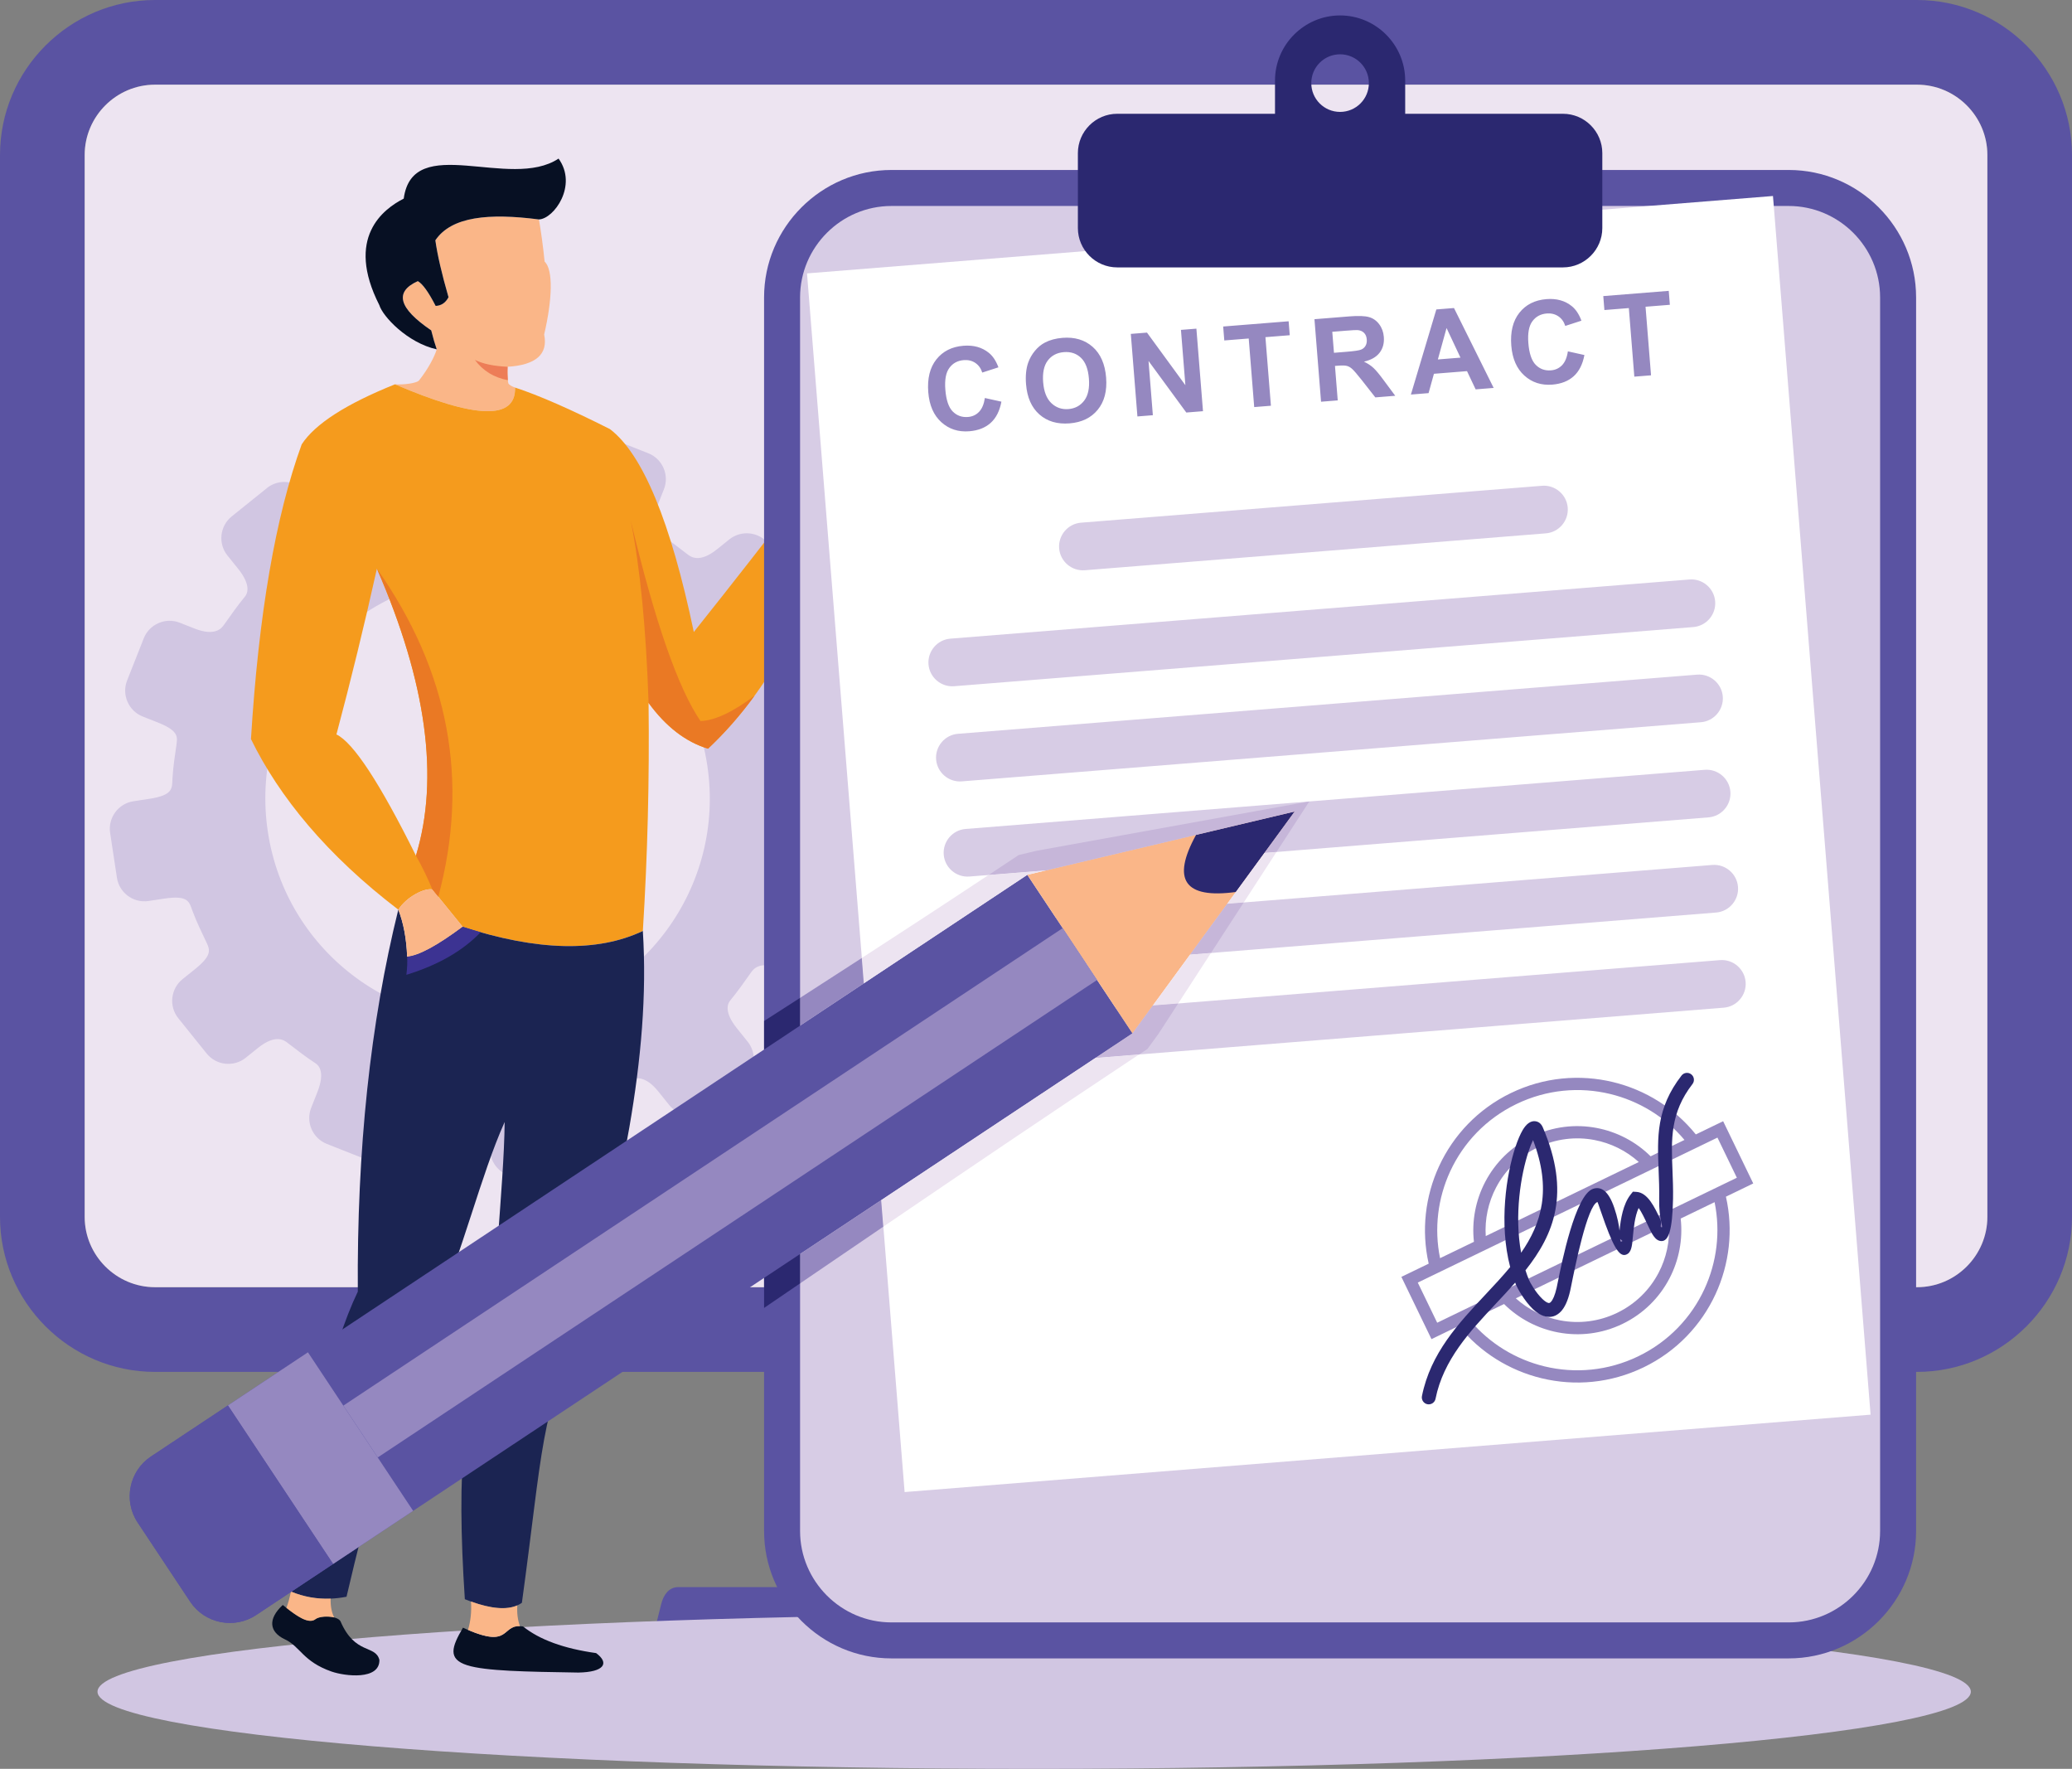 <?xml version="1.0" encoding="UTF-8"?><svg id="a" xmlns="http://www.w3.org/2000/svg" viewBox="0 0 1729.6 1476.27"><rect x="0" y="0" width="1729.6" height="1476.27" fill="#808080" stroke="none"/><path d="M129.38,0H1600.22c71.17,0,129.38,58.21,129.38,129.38V1015.58c0,71.16-58.21,129.38-129.38,129.38H129.38c-71.17,0-129.38-58.22-129.38-129.38V129.38C0,58.21,58.21,0,129.38,0h0ZM1010.99,1324.6h155.99c7.57,.2,11.95,6.82,13.79,14.14l17.26,69.2c1.85,7.48-6.45,14.15-14.15,14.15H548.81c-7.69,0-16.02-6.6-14.14-14.15l17.26-69.2c1.84-7.43,6.24-13.94,13.79-14.14h445.27ZM129.4,70.67c-32.29,0-58.72,26.41-58.72,58.71V1015.56c0,32.29,26.43,58.72,58.72,58.72H1600.24c32.29,0,58.72-26.42,58.72-58.72V129.38c0-32.29-26.42-58.71-58.72-58.71H129.4Z" style="fill:#5a53a2; fill-rule:evenodd;"/><rect x="721.7" y="1144.96" width="289.29" height="179.65" style="fill:#4f4252;"/><path d="M129.4,1074.28H1600.23c32.3,0,58.72-26.42,58.72-58.72V129.38c0-32.29-26.42-58.71-58.72-58.71H129.4c-32.29,0-58.72,26.41-58.72,58.71V1015.56c0,32.29,26.43,58.72,58.72,58.72Z" style="fill:#ede4f1; fill-rule:evenodd;"/><path d="M863.27,1476.27c430.65,0,781.88-28.93,781.88-64.41s-351.23-64.42-781.88-64.42-781.88,28.93-781.88,64.42,351.24,64.41,781.88,64.41Z" style="fill:#d1c6e2; fill-rule:evenodd;"/><path d="M222.87,407.32l-29.47,23.7c-9.94,7.99-11.54,22.65-3.54,32.59l9,11.19c10.61,13.2,7.93,20.3,5.67,23.03-6.22,7.53-11.82,15.53-17.46,23.5-1.66,2.35-6.84,10.29-24.72,3.22l-12.27-4.84c-11.86-4.69-25.39,1.18-30.08,13.04l-13.9,35.17c-4.69,11.86,1.18,25.39,13.04,30.08l12.14,4.79c16.77,6.63,17.07,11.28,16.11,18.11-1.32,9.37-2.84,18.79-3.39,28.37-.49,8.53,1.19,14.32-19.77,17.5l-12.85,1.95c-12.63,1.91-21.36,13.76-19.45,26.4l5.67,37.39c1.91,12.63,13.77,21.36,26.39,19.45l12.85-1.95c20.96-3.18,21.07,2.85,24.07,10.86,3.37,8.99,7.61,17.53,11.64,26.09,2.94,6.24,4.04,10.77-10.01,22.07l-10.18,8.17c-9.94,7.99-11.54,22.66-3.54,32.59l23.7,29.47c7.99,9.94,22.65,11.53,32.59,3.54l10.28-8.25c14.98-12.05,22.29-6.01,24.57-4.26,7.75,5.95,15.47,11.93,23.64,17.28,2.97,1.94,7.62,7.93,1.41,23.68l-5.27,13.35c-4.69,11.86,1.18,25.39,13.04,30.08l35.17,13.9c11.86,4.69,25.39-1.18,30.08-13.04l5.26-13.32c6.32-15.99,14.82-16.68,18.54-16.09,10.81,1.72,20.65,2.4,31.71,3.55,4.04,.43,11.12,2.24,13.77,19.75l1.99,13.12c1.91,12.63,13.77,21.36,26.39,19.45l37.39-5.67c12.63-1.91,21.36-13.77,19.45-26.4l-1.99-13.12c-2.65-17.5,3.57-21.33,7.3-22.94,10.22-4.38,19.42-7.95,29.23-12.79,3.38-1.67,11.7-3.53,22.47,9.87l8.97,11.16c7.99,9.94,22.65,11.53,32.59,3.54l29.47-23.7c9.94-7.99,11.54-22.66,3.54-32.59l-8.99-11.18c-10.61-13.2-7.94-20.3-5.68-23.04,6.22-7.53,11.83-15.53,17.46-23.5,1.66-2.35,6.84-10.29,24.73-3.22l12.26,4.84c11.86,4.69,25.39-1.18,30.08-13.04l13.9-35.17c4.69-11.86-1.18-25.39-13.04-30.08l-12.15-4.79c-16.77-6.63-17.07-11.28-16.11-18.11,1.32-9.37,2.84-18.79,3.39-28.37,.49-8.53-1.19-14.32,19.77-17.5l12.84-1.94c12.63-1.91,21.36-13.77,19.45-26.4l-5.67-37.4c-1.91-12.63-13.77-21.36-26.4-19.45l-12.84,1.95c-20.96,3.17-21.07-2.85-24.07-10.86-3.37-8.99-7.61-17.53-11.65-26.09-2.94-6.24-4.04-10.77,10.01-22.07l10.18-8.17c9.94-7.99,11.53-22.66,3.54-32.59l-23.7-29.48c-7.99-9.94-22.65-11.53-32.59-3.54l-10.28,8.25c-14.98,12.05-22.29,6.01-24.57,4.25-7.74-5.95-15.47-11.93-23.64-17.27-2.97-1.95-7.62-7.94-1.41-23.69l5.28-13.35c4.69-11.86-1.18-25.4-13.04-30.08l-35.18-13.9c-11.86-4.69-25.39,1.18-30.08,13.04l-5.26,13.32c-6.32,15.98-14.82,16.68-18.54,16.09-10.81-1.72-20.65-2.4-31.71-3.56-4.04-.42-11.12-2.24-13.77-19.74l-1.99-13.12c-1.91-12.63-13.77-21.36-26.4-19.45l-37.39,5.67c-12.63,1.91-21.36,13.77-19.45,26.4l1.99,13.12c2.66,17.5-3.57,21.34-7.3,22.94-10.22,4.38-19.42,7.95-29.23,12.79-3.38,1.67-11.71,3.52-22.48-9.87l-8.97-11.16c-7.99-9.94-22.65-11.53-32.59-3.54h0Zm156.33,75.78c101.29-15.36,195.85,54.31,211.2,155.6,15.35,101.29-54.31,195.84-155.6,211.19-101.29,15.36-195.85-54.31-211.2-155.6-15.35-101.29,54.31-195.84,155.6-211.19Z" style="fill:#d1c6e2; fill-rule:evenodd;"/><path d="M276.7,1395.04c-24-8.45-25.93-20.82-38.87-26.86-13.03-6.08-14.52-16.92-1.78-28.68,9.4,7.52,21.07,16.76,27.26,11.86,4.13-3.27,18.13-3.05,20.9,1.71,12.19,28.34,29.15,19.36,32.49,32.25,.39,17.17-28.99,13.6-40,9.71Z" style="fill:#071023; fill-rule:evenodd;"/><path d="M482.79,1395.9c-44.3-.71-77.41-1.25-92.71-6.08-16.51-5.21-13.09-15.28-3.61-31.38,41.76,19.2,30.63-3.95,50.16-1.01,13.72,11.05,34.05,18.46,60.97,22.22,11.38,8.39,6.76,15.88-14.8,16.25Z" style="fill:#071023; fill-rule:evenodd;"/><path d="M329.7,320.74c7.07,.51,18.23-.85,20.21-3.36,7.52-9.56,12.74-19.53,14.67-25.82-1.47-4.18-3.01-9.46-4.61-15.84-27.27-18.52-30.99-32.21-11.18-41.1,3.99,2.24,8.95,9.13,14.87,20.68,4.72-.19,8.31-2.61,10.75-7.25-5.63-19.49-9.29-35.32-10.99-47.5,13.43-19.96,44.85-22.81,86.45-17.42,1.93,11.08,3.51,22.8,4.74,35.19,7.36,6.77,6.41,31.89-.37,60.84,3.39,16.46-6.78,25.45-30.49,26.95-.34,5.85,.2,13,.58,13.81,.59,1.26,2.7,2.48,5.62,3.52h0c.8,27.18-32.62,26.27-100.25-2.7Z" style="fill:#fab688; fill-rule:evenodd;"/><path d="M449.86,183.14c-41.6-5.39-73.01-2.54-86.45,17.42,1.7,12.17,5.36,28.01,10.99,47.5-2.44,4.64-6.02,7.06-10.75,7.25-5.92-11.55-10.88-18.44-14.87-20.68-19.81,8.89-16.08,22.58,11.18,41.1,1.6,6.39,3.14,11.66,4.61,15.84-24.53-5.49-45.04-27.43-47.93-36.92-28.61-56.39,3.3-80.2,20.37-88.89,7.53-55.84,88.62-6.48,129.25-33.4,16.15,22.3-3.81,50.28-16.4,50.78Z" style="fill:#071023; fill-rule:evenodd;"/><path d="M699.49,419.65c-20.58,88.14-56.74,156.54-108.48,205.2-18.64-5.66-35.18-18.4-49.62-38.23,.77,63.76-.82,127.21-4.77,190.37-37.76,17.9-87.88,16.75-150.39-3.47l-25.35-31.23c-6.51-1.26-21.3,5.93-28.39,16.9-59.36-45.3-99.39-93.99-123-142.36,6.37-103.92,20.49-185.92,42.35-245.98,11.05-16.99,37-33.69,77.86-50.11,67.63,28.98,101.05,29.88,100.24,2.7,19.89,6.53,46.28,18.09,79.17,34.66,27.41,20.83,50.76,77.28,70.05,169.35,31.38-39.32,63.94-81,97.66-125.07,7.5,2.13,15.06,7.88,22.67,17.26h0Zm-352.28,294.47c19.68-64.71,8.82-144.54-32.59-239.5-10.42,46.85-21.69,92.97-33.78,138.34,14.06,6.68,36.18,40.4,66.37,101.16Z" style="fill:#f59b1d; fill-rule:evenodd;"/><path d="M339.86,798.47c9.59-.75,25.05-9.07,46.37-24.95,62.5,20.21,112.63,21.37,150.39,3.47,6.72,106.3-19.41,217.76-52.57,341.97-32.47,54.54-31.09,92.88-48.4,218.7-9.61,6.86-25.48,5.86-47.63-2.99-7.03-107.29-2.17-178.31,25.67-218.35-4.36-35.98,7.03-124.39,7.57-179.91-20.25,45.14-34.16,106.15-60.55,167.73-32.13,75-54.51,155.26-71.45,228.48-17.93,3.48-34.74,1.43-50.42-6.16,18-120.34,37.95-203.16,59.84-248.47-.83-118.32,10.42-224.59,33.8-318.81,4.35,11.12,6.81,24.21,7.37,39.28Z" style="fill:#1b2452; fill-rule:evenodd;"/><path d="M386.24,773.52c-21.32,15.88-36.78,24.2-46.37,24.95-.57-15.07-3.02-28.15-7.37-39.28,7.1-10.96,21.89-18.16,28.39-16.9l25.35,31.23Z" style="fill:#fab688; fill-rule:evenodd;"/><path d="M541.4,586.62c-2.06-61.92-7.03-112.67-14.9-152.28,20.03,84.1,39.44,139.91,58.23,167.43,11.87-.37,26.91-7.42,45.12-21.11-11.79,16.2-24.73,30.93-38.83,44.19-18.64-5.66-35.18-18.4-49.62-38.23Z" style="fill:#ea7924; fill-rule:evenodd;"/><path d="M360.88,742.29c-3.64-9-8.19-18.39-13.67-28.17,19.68-64.71,8.82-144.54-32.59-239.5,60.22,85.61,77.3,176.88,51.24,273.81l-4.98-6.13Z" style="fill:#ea7924; fill-rule:evenodd;"/><path d="M396.42,300.38c6.65,3.28,15.76,5.19,27.33,5.73-.22,3.92-.06,8.43,.19,11.22-11.64-2.24-20.82-7.89-27.52-16.95Z" style="fill:#ed7d57; fill-rule:evenodd;"/><path d="M390.65,1360.31c2.23-7.33,3.07-15.22,2.52-23.68,16.9,6.08,29.8,7.13,38.69,3.19-.45,6.27,.26,12.06,2.15,17.37-15.38-.53-8.36,18.1-43.36,3.12h0Zm-111.67-10.39c-5.31-1.4-12.83-.8-15.68,1.45-5.53,4.37-15.44-2.55-24.2-9.44,1.51-4.15,2.76-8.7,3.75-13.65,10.56,4.42,21.6,6.4,33.15,5.93-.17,6.29,.83,11.53,2.99,15.71Z" style="fill:#fab688; fill-rule:evenodd;"/><path d="M339.23,813.57c.67-5.47,.89-10.5,.64-15.11,9.6-.75,25.05-9.07,46.38-24.95,5.07,1.64,10.04,3.15,14.95,4.54-15,15.61-35.66,27.45-61.96,35.52Z" style="fill:#3c3392; fill-rule:evenodd;"/><path d="M699.49,419.65c1.26-3.14,6.35-12.93,11.33-25.19,12.36-6.35,22.23-20.22,29.6-41.61-4.42-14.35-13.75-23.33-27.98-26.91-4.81,17.74-11.98,30.77-21.53,39.11,2.36-18.51-.69-24.31-9.15-17.4,1.16,2.36,1.22,5.35,.18,8.97-5.73,9.36-5.22,20.02,1.54,31.96-2.58,5.4-5.39,10.86-6.66,13.81,7.69,2.47,14.88,7.84,22.67,17.26Z" style="fill:#fab688; fill-rule:evenodd;"/><path d="M744.13,141.86h749.02c58.48,0,106.31,47.84,106.31,106.32V1277.77c0,58.48-47.84,106.31-106.31,106.31H744.13c-58.48,0-106.32-47.84-106.32-106.31V248.18c0-58.48,47.84-106.32,106.32-106.32Z" style="fill:#5a53a2; fill-rule:evenodd;"/><path d="M744.13,171.91h749.02c41.94,0,76.26,34.32,76.26,76.27V1277.77c0,41.95-34.32,76.27-76.26,76.27H744.13c-41.95,0-76.27-34.32-76.27-76.27V248.18c0-41.95,34.32-76.27,76.27-76.27Z" style="fill:#d7cce5; fill-rule:evenodd;"/><rect x="713.05" y="194.35" width="808.92" height="1020.34" transform="translate(-52.64 91.38) rotate(-4.58)" style="fill:#fff;"/><path d="M1261.29,912.22c27.53-13.32,57.52-15.8,85.14-9.14,26.77,6.46,51.29,21.54,69.16,43.7l22.8-11.03,25.13,51.95-22.8,11.03c6.28,27.76,2.88,56.35-8.67,81.34-11.92,25.79-32.48,47.77-60.02,61.08-27.53,13.32-57.52,15.81-85.14,9.14-26.77-6.46-51.3-21.54-69.16-43.7l-22.8,11.03-25.13-51.95,4.61-2.23,18.19-8.8c-6.28-27.76-2.88-56.35,8.67-81.35,11.91-25.79,32.48-47.76,60.01-61.08h0Zm160.65,42.87l-36.76,17.78-153.24,74.13-36.76,17.78-11.69,5.65,16.21,33.5,11.69-5.66,36.77-17.79,153.21-74.11,36.78-17.79,11.69-5.65-16.2-33.5-11.7,5.66h0Zm-143.09-6.58c17.4-8.42,36.25-10.49,53.92-7.14,16.87,3.2,32.67,11.35,45.08,23.67l28.27-13.67c-16.29-19.38-38.22-32.6-62.08-38.36-25.35-6.12-52.92-3.83-78.28,8.44-25.35,12.27-44.27,32.45-55.21,56.13-10.3,22.29-13.54,47.68-8.46,72.48l28.27-13.67c-1.95-17.37,1.45-34.81,9.42-50.03,8.34-15.93,21.67-29.42,39.08-37.85h0Zm52.02,2.9c-15.55-2.95-32.18-1.11-47.55,6.33-15.38,7.44-27.15,19.33-34.49,33.36-6.47,12.35-9.52,26.38-8.61,40.52l127.77-61.8c-10.52-9.49-23.41-15.8-37.11-18.4h0Zm72.08,65.59c1.95,17.38-1.44,34.82-9.4,50.02-8.35,15.94-21.67,29.43-39.07,37.85-17.4,8.42-36.25,10.49-53.92,7.14-16.86-3.2-32.64-11.36-45.05-23.68l-28.29,13.68c16.29,19.38,38.22,32.59,62.09,38.36,25.35,6.12,52.92,3.82,78.27-8.44,25.35-12.26,44.27-32.45,55.21-56.13,10.3-22.29,13.54-47.68,8.46-72.49l-28.29,13.68h0Zm-18.45,45.28c6.48-12.37,9.53-26.41,8.62-40.53l-127.8,61.83c10.51,9.48,23.42,15.79,37.13,18.4,15.55,2.95,32.17,1.11,47.55-6.34,15.38-7.44,27.15-19.33,34.49-33.35Z" style="fill:#9588c0; fill-rule:evenodd;"/><path d="M1198.32,1167.41c-.63,3.13-3.68,5.16-6.81,4.54-3.13-.62-5.16-3.68-4.54-6.81,7.17-35.79,30.49-60.68,53.25-84.97,7.04-7.51,14.03-14.98,20.4-22.69-9.5-36.36-3.24-77.3,4.4-100.25,1.97-5.91,4.07-10.75,6.05-14.12,2.97-5.05,6.51-7.69,10.23-7.37,2.94,.25,5.19,1.95,6.59,5.21,23.44,54.82,9.31,89.17-14.49,119.22,.86,2.69,1.82,5.35,2.89,7.96,.83,2.03,5.56,10.6,11.25,15.99,1.8,1.71,3.55,2.98,5,3.31,.62,.15,1.3-.05,1.99-.77,1.75-1.85,3.44-5.59,4.89-11.93l.81-3.94c3.4-16.96,14.74-73.54,29.5-78.59,6.82-2.33,12.98,1.76,17.73,15.66,2.83,8.26,3.94,14.62,4.44,19.21,1-9.75,2.92-22.12,9.29-30.15l1.88-2.37,2.99,.18c9.43,.57,15.26,13.04,19.84,22.83,1.73,3.68-.8,6.64,1.17,6.68,1.63,.03-2.42-5.98-2.07-23.82,.15-8.16-.16-15.99-.46-23.53-1.12-27.74-2.09-51.91,19.11-79.25,1.95-2.53,5.58-2.99,8.11-1.04,2.53,1.96,2.99,5.59,1.04,8.11-18.63,24.03-17.75,46.23-16.71,71.71,.31,7.71,.63,15.71,.47,24.21-.51,26.51-3.87,35.26-9.68,35.15-5.21-.1-8.02-6.08-11.42-13.34-2.39-5.11-5.25-11.23-7.62-14.27-3.25,7.09-4.18,17.3-4.84,24.51-.68,7.52-1.18,12.91-5.77,14.48-5.75,1.94-10.96-7.05-20.7-35.56-2.07-6.06-2.96-8.46-3.04-8.44-8.47,2.9-18.81,54.45-21.91,69.91l-.88,4.24c-1.95,8.55-4.68,14.06-7.83,17.34-3.96,4.1-8.39,5.08-12.93,4.02-3.72-.87-7.22-3.18-10.35-6.15-7.02-6.65-12.92-17.43-13.98-20l-.82-2.06c-5.19,5.93-10.65,11.75-16.14,17.61-21.65,23.09-43.82,46.76-50.34,79.33h0Zm71.44-121.9c17.05-24.53,25.69-52.91,9.95-94.01-1.21,2.5-2.48,5.67-3.72,9.4-6.54,19.64-12.03,53.26-6.23,84.61h0Zm82.65-11.5c.12,1.77,.31,2.49,1.1,2.22,1.69-.6,.06-1.04-1.1-2.22Z" style="fill:#2b2870; fill-rule:evenodd;"/><path d="M822.13,332.17l13.8,3.06c-1.46,7.75-4.46,13.65-8.98,17.72-4.52,4.06-10.46,6.39-17.86,6.98-9.15,.73-16.92-1.8-23.32-7.58-6.39-5.78-10.02-14.09-10.89-24.95-.91-11.46,1.34-20.61,6.75-27.44,5.41-6.82,12.94-10.62,22.6-11.39,8.44-.68,15.48,1.28,21.14,5.85,3.38,2.69,6.06,6.74,8.07,12.15l-13.5,4.37c-1.1-3.49-3.03-6.18-5.78-8.05-2.76-1.86-5.98-2.63-9.67-2.34-5.12,.41-9.12,2.57-12.01,6.5-2.9,3.91-4.01,9.97-3.35,18.18,.69,8.69,2.76,14.77,6.18,18.21,3.44,3.45,7.66,4.97,12.68,4.57,3.7-.29,6.8-1.72,9.27-4.29,2.47-2.57,4.1-6.41,4.86-11.55h0Zm34.36-11.43c-.56-7.02,.03-13.01,1.74-17.95,1.28-3.64,3.17-6.97,5.66-9.98,2.48-3.01,5.28-5.31,8.4-6.93,4.15-2.16,9.04-3.47,14.65-3.92,10.17-.81,18.53,1.69,25.14,7.51,6.6,5.83,10.34,14.36,11.25,25.6,.89,11.14-1.44,20.11-6.98,26.88-5.54,6.79-13.38,10.57-23.5,11.39-10.24,.82-18.65-1.66-25.2-7.44-6.54-5.77-10.26-14.16-11.15-25.16h0Zm14.3-1.61c.62,7.81,2.91,13.58,6.84,17.33,3.93,3.73,8.68,5.39,14.23,4.95,5.56-.45,9.95-2.82,13.21-7.1,3.24-4.3,4.54-10.43,3.89-18.43-.63-7.9-2.84-13.67-6.62-17.27-3.78-3.62-8.53-5.19-14.29-4.73-5.74,.46-10.22,2.81-13.42,7.01-3.2,4.23-4.48,10.3-3.85,18.24h0Zm78.67,28.42l-5.51-68.88,13.5-1.08,32.05,43.89-3.7-46.16,12.89-1.03,5.51,68.88-13.93,1.12-31.54-43.04,3.62,45.28-12.89,1.03h0Zm97.49-7.8l-4.58-57.24-20.39,1.63-.93-11.64,54.64-4.37,.93,11.64-20.3,1.62,4.58,57.24-13.95,1.12h0Zm55.8-4.47l-5.51-68.88,29.29-2.35c7.36-.59,12.76-.39,16.2,.58,3.45,.97,6.29,2.95,8.54,5.95,2.26,3.01,3.56,6.54,3.88,10.62,.41,5.18-.75,9.56-3.52,13.17-2.76,3.61-7.11,6.09-13.07,7.45,3.14,1.51,5.76,3.23,7.87,5.18,2.12,1.94,5.05,5.47,8.78,10.56l9.47,12.76-16.62,1.34-11.18-14.25c-4-5.05-6.73-8.22-8.17-9.51-1.42-1.28-2.9-2.13-4.41-2.52-1.53-.4-3.89-.46-7.1-.2l-2.83,.22,2.3,28.76-13.95,1.12h0Zm10.77-40.84l10.3-.83c6.67-.53,10.8-1.15,12.42-1.85,1.61-.69,2.85-1.77,3.67-3.23,.83-1.46,1.16-3.22,.99-5.3-.18-2.32-.96-4.14-2.31-5.48-1.35-1.33-3.17-2.09-5.44-2.28-1.15-.07-4.54,.12-10.17,.57l-10.86,.87,1.41,17.51h0Zm133.29,29.32l-15.02,1.2-7.2-15.21-27.62,2.21-4.47,16.14-14.75,1.19,21.23-71.03,14.74-1.18,33.11,66.67h0Zm-27.68-25.28l-11.62-24.72-7.26,26.23,18.87-1.51h0Zm89.66-5.24l13.8,3.06c-1.46,7.75-4.46,13.65-8.97,17.72-4.51,4.06-10.46,6.38-17.85,6.98-9.16,.73-16.93-1.79-23.33-7.57-6.38-5.78-10.02-14.1-10.89-24.95-.91-11.46,1.34-20.62,6.74-27.44,5.41-6.83,12.95-10.62,22.6-11.4,8.43-.67,15.49,1.28,21.14,5.85,3.38,2.7,6.06,6.74,8.07,12.15l-13.5,4.37c-1.1-3.49-3.03-6.18-5.78-8.04-2.76-1.86-5.98-2.63-9.67-2.34-5.11,.41-9.12,2.57-12,6.5-2.9,3.91-4.01,9.97-3.36,18.18,.69,8.69,2.76,14.77,6.18,18.21,3.44,3.45,7.66,4.97,12.68,4.57,3.7-.3,6.8-1.73,9.28-4.29,2.47-2.58,4.1-6.41,4.85-11.56h0Zm55.46,21.12l-4.58-57.24-20.4,1.63-.93-11.64,54.64-4.37,.93,11.64-20.29,1.62,4.58,57.24-13.95,1.12Z" style="fill:#9588c0; fill-rule:evenodd;"/><path d="M902.38,436.22l384.84-30.8c10.92-.87,20.57,7.35,21.44,18.26h0c.88,10.92-7.34,20.57-18.26,21.45l-384.84,30.79c-10.92,.87-20.57-7.34-21.44-18.26h0c-.88-10.92,7.34-20.57,18.26-21.44h0Zm-83.64,414.45l616.97-49.37c10.92-.88,20.57,7.34,21.45,18.26h0c.87,10.92-7.35,20.57-18.27,21.44l-616.97,49.37c-10.92,.87-20.57-7.35-21.44-18.27h0c-.88-10.92,7.34-20.57,18.26-21.44h0Zm-6.36-79.41c-10.92,.87-19.13,10.52-18.26,21.44h0c.88,10.92,10.52,19.14,21.44,18.26l616.97-49.37c10.92-.87,19.14-10.52,18.26-21.44h0c-.87-10.92-10.53-19.14-21.44-18.27l-616.97,49.38h0Zm-6.35-79.42l616.97-49.37c10.92-.88,20.57,7.35,21.44,18.26h0c.87,10.92-7.35,20.57-18.27,21.44l-616.96,49.37c-10.92,.88-20.57-7.34-21.44-18.26h0c-.87-10.92,7.34-20.57,18.26-21.44h0Zm-6.35-79.42c-10.92,.88-19.14,10.52-18.26,21.44h0c.88,10.92,10.52,19.14,21.44,18.27l616.97-49.37c10.92-.88,19.14-10.52,18.27-21.45h0c-.88-10.92-10.53-19.13-21.45-18.26l-616.97,49.37h0Zm-6.36-79.41l616.97-49.37c10.92-.88,20.57,7.34,21.44,18.26h0c.88,10.92-7.34,20.57-18.26,21.44l-616.97,49.37c-10.92,.88-20.57-7.34-21.44-18.26h0c-.87-10.92,7.34-20.57,18.26-21.44Z" style="fill:#d7cce5; fill-rule:evenodd;"/><path d="M932.58,94.96h131.73v-27.75c0-29.88,24.45-54.33,54.33-54.33h0c29.88,0,54.34,24.45,54.34,54.33v27.75h131.72c18.06,0,32.83,14.77,32.83,32.83v62.55c0,18.05-14.77,32.83-32.83,32.83h-372.11c-18.06,0-32.83-14.77-32.83-32.83v-62.55c0-18.05,14.77-32.83,32.83-32.83h0Zm186.05-49.64c-13.28,0-24.04,10.76-24.04,24.04s10.76,24.04,24.04,24.04,24.04-10.77,24.04-24.04-10.76-24.04-24.04-24.04Z" style="fill:#2b2870; fill-rule:evenodd;"/><path d="M857.56,730.1l87.81,132.32c-325.92,216.29-405.65,269.2-731.57,485.5-18.2,12.08-42.96,7.07-55.03-11.13l-43.91-66.16c-12.08-18.19-7.06-42.95,11.13-55.03,325.92-216.29,405.65-269.21,731.58-485.5Z" style="fill:#5a53a2; fill-rule:evenodd;"/><polygon points="945.37 862.42 857.56 730.1 1080.76 677.27 945.37 862.42" style="fill:#fab688; fill-rule:evenodd;"/><rect x="227.47" y="1137.55" width="80.16" height="158.81" transform="translate(-628.28 350.9) rotate(-33.57)" style="fill:#9588c0;"/><rect x="240.84" y="969.56" width="720.72" height="51.92" transform="translate(-450.18 498.43) rotate(-33.57)" style="fill:#9588c0;"/><path d="M278.06,1305.27l-87.81-132.32-64.27,42.65c-18.19,12.08-23.21,36.84-11.13,55.03l43.91,66.16c12.08,18.2,36.84,23.21,55.03,11.13l64.26-42.65Z" style="fill:#5a53a2; fill-rule:evenodd;"/><path d="M998.42,696.76c-20.71,37.62-9.63,53.51,33.24,47.67l49.1-67.15-82.34,19.49Z" style="fill:#2b2870; fill-rule:evenodd;"/><path d="M873.03,726.44l125.39-29.68,82.34-19.49-25.27,34.57,10.08-.81,27.36-42.15-227.42,41.12-15.12,3.57-17.42,11.56c-2.58,1.72-5.16,3.43-7.74,5.13l47.81-3.83Z" style="fill:#c6b6d9; fill-rule:evenodd;"/><polygon points="1055.49 711.84 1031.66 744.43 1024.45 754.28 1038.21 753.18 1065.56 711.03 1055.49 711.84" style="fill:#ede4f1; fill-rule:evenodd;"/><polygon points="1038.21 753.18 1024.45 754.28 993.41 796.73 1010.85 795.33 1038.21 753.18" style="fill:#c6b6d9; fill-rule:evenodd;"/><polygon points="1010.85 795.33 993.41 796.73 962.37 839.17 983.49 837.48 1010.85 795.33" style="fill:#ede4f1; fill-rule:evenodd;"/><polygon points="983.49 837.48 962.37 839.17 945.37 862.42 914.41 882.97 950.88 880.05 957.82 875.45 966.98 862.91 983.49 837.48" style="fill:#c6b6d9; fill-rule:evenodd;"/><path d="M950.88,880.05l-36.47,2.92-178.88,118.7,1.77,22.12c67.37-45.84,134.93-91.55,203.09-136.79l10.49-6.96Z" style="fill:#ede4f1; fill-rule:evenodd;"/><path d="M769.9,788.27l87.65-58.17,15.47-3.67-47.81,3.83c-20.34,13.47-40.74,26.88-61.22,40.25-14.85,9.7-29.74,19.38-44.65,29.04l1.69,21.13,48.85-32.42Z" style="fill:#ede4f1; fill-rule:evenodd;"/><path d="M721.05,820.69l-1.69-21.13c-17.13,11.11-34.3,22.19-51.5,33.25v23.18l53.19-35.3Z" style="fill:#9588c0; fill-rule:evenodd;"/><path d="M667.86,855.99v-23.18c-10.01,6.44-20.03,12.88-30.05,19.31v23.81l30.05-19.95Z" style="fill:#2b2870; fill-rule:evenodd;"/><path d="M735.53,1001.67l-67.67,44.91v24.52c23.14-15.77,46.28-31.55,69.45-47.31l-1.77-22.12Z" style="fill:#9588c0; fill-rule:evenodd;"/><path d="M667.86,1071.1v-24.52l-30.05,19.94v25.07c10.02-6.83,20.04-13.66,30.05-20.49Z" style="fill:#2b2870; fill-rule:evenodd;"/></svg>